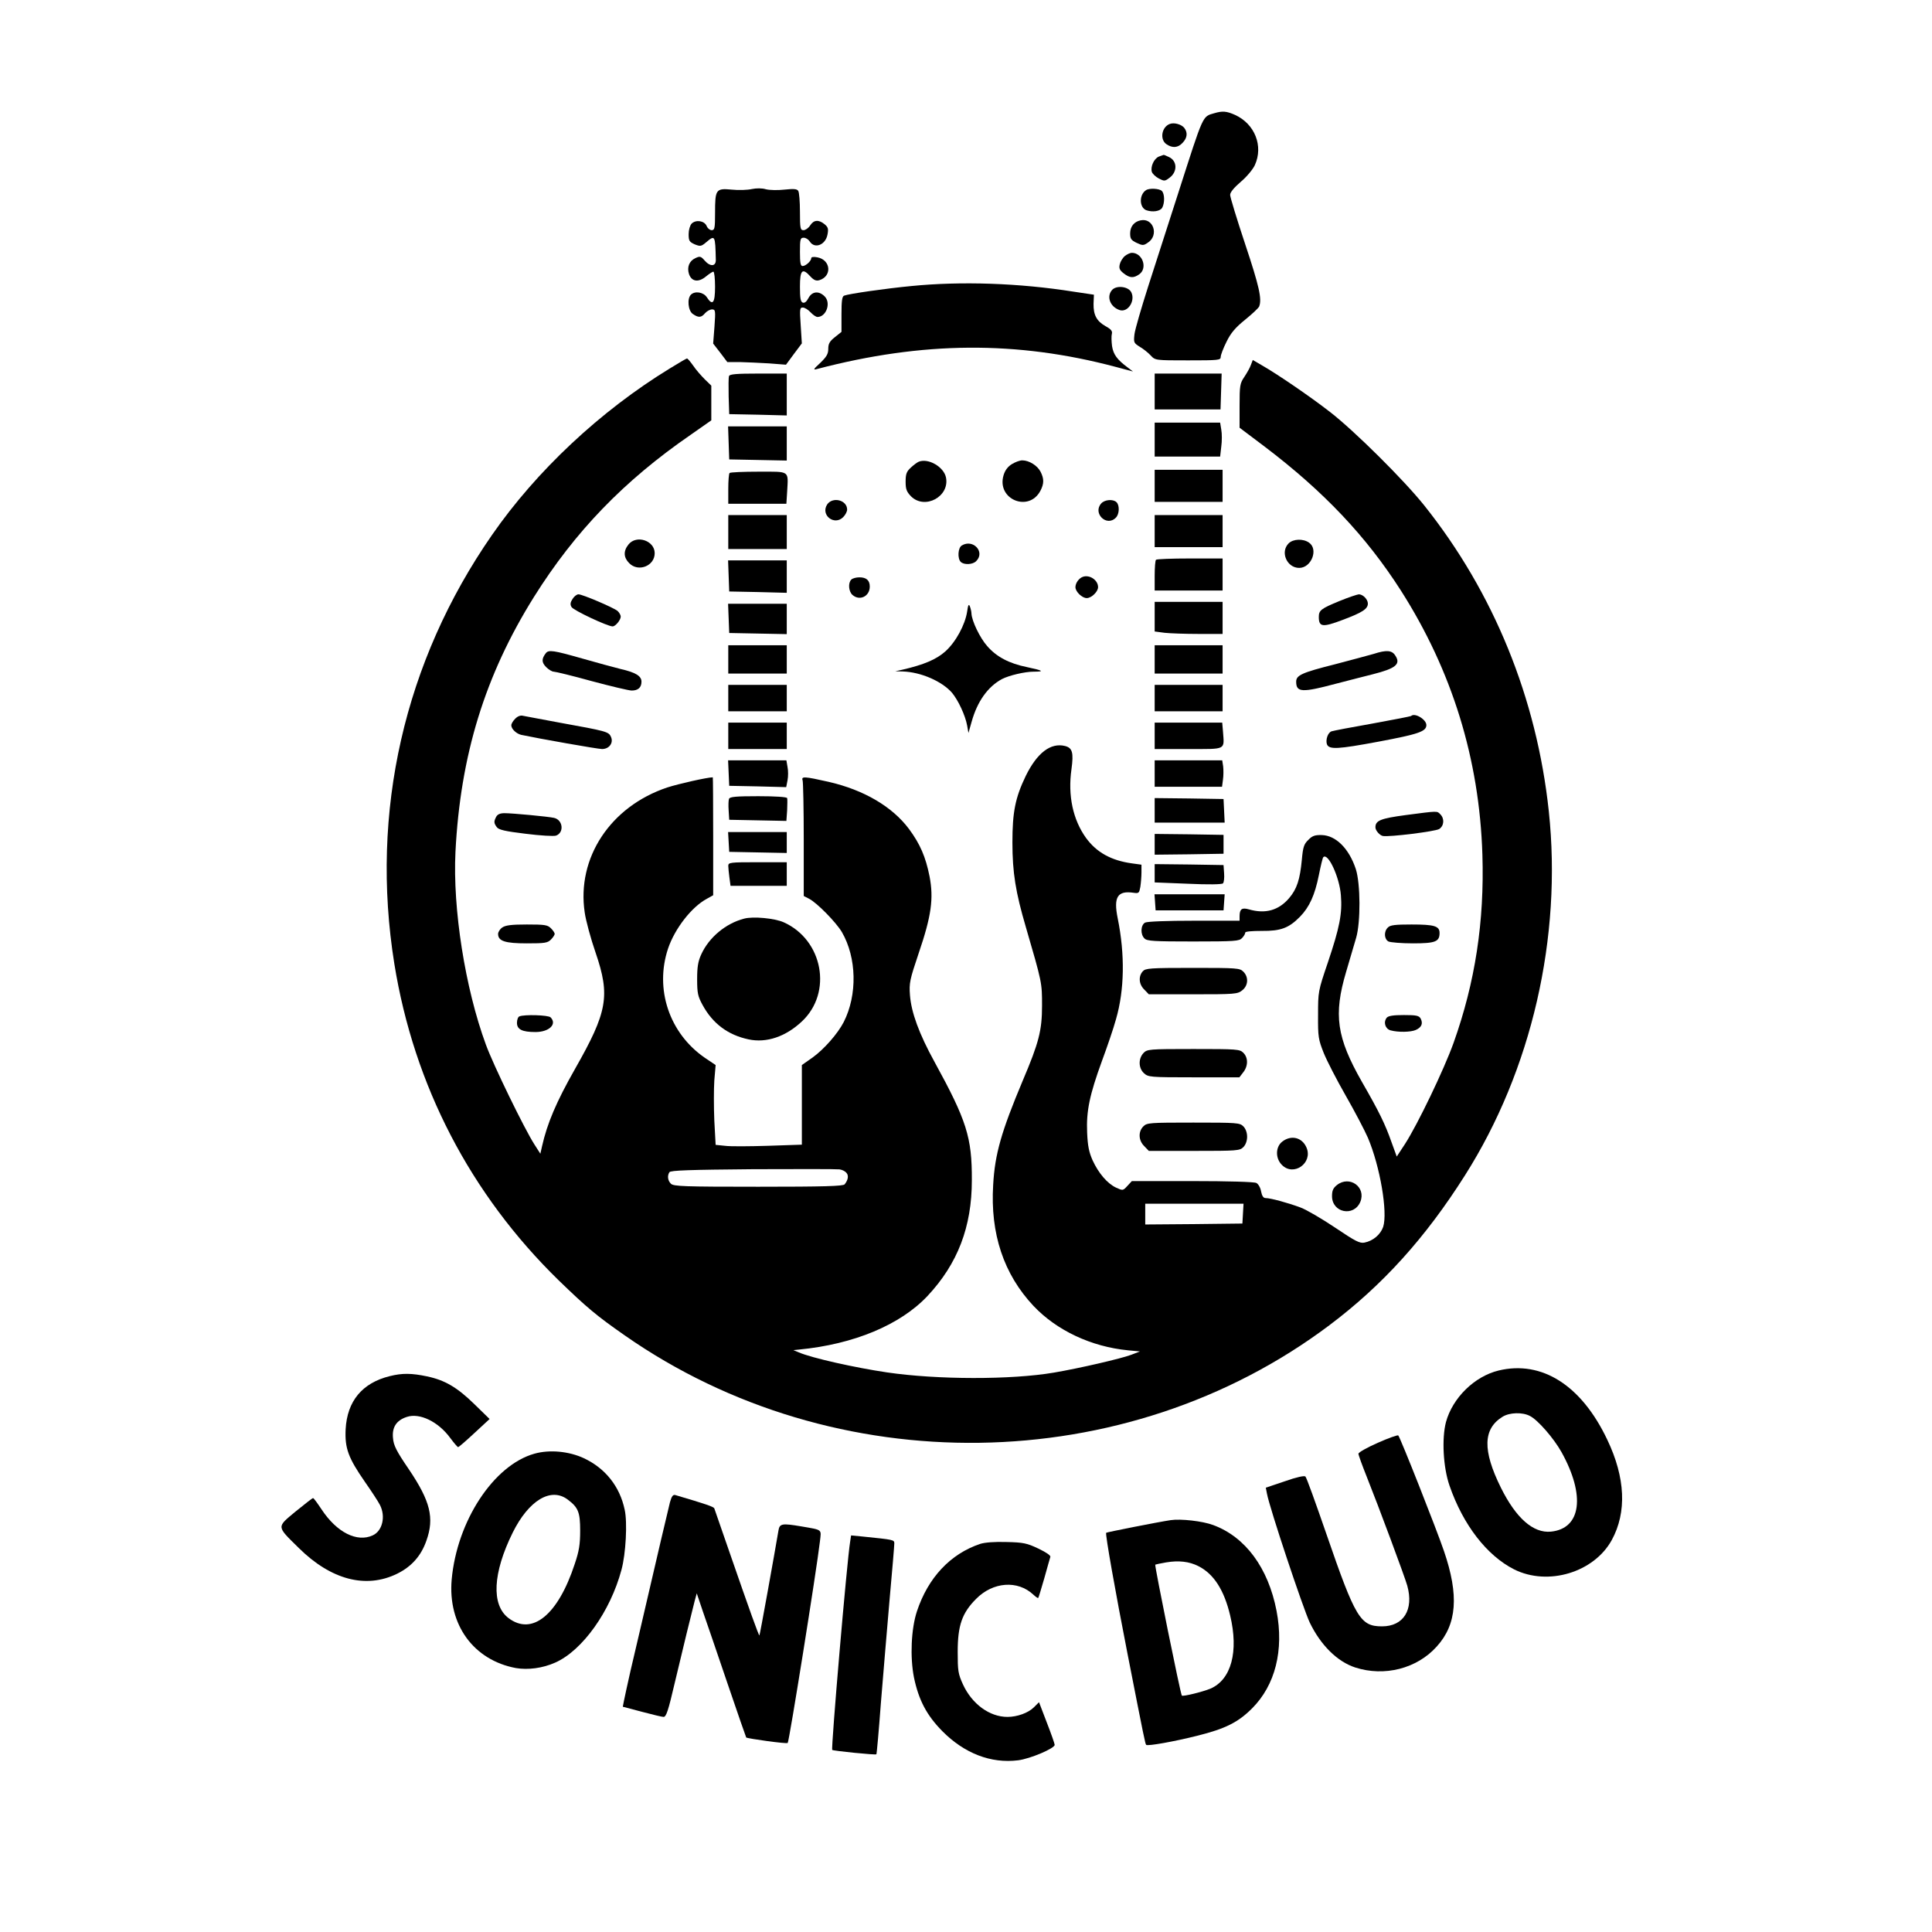 <?xml version="1.0" standalone="no"?>
<!DOCTYPE svg PUBLIC "-//W3C//DTD SVG 20010904//EN"
 "http://www.w3.org/TR/2001/REC-SVG-20010904/DTD/svg10.dtd">
<svg version="1.0" xmlns="http://www.w3.org/2000/svg"
 width="1024pt" height="1024pt" viewBox="0 0 1024 1024"
 preserveAspectRatio="xMidYMid meet">

<g transform="translate(0,1024) scale(0.1,-0.1)"
fill="#000000" stroke="none">
<path d="M6436 9640 c-64 -19 -55 0 -190 -420 -52 -162 -125 -387 -161 -500
-36 -113 -69 -226 -72 -251 -5 -44 -4 -47 28 -67 19 -11 45 -32 58 -46 24 -26
25 -26 198 -26 161 0 173 1 173 18 0 11 14 47 31 81 23 47 47 75 99 117 37 30
71 62 74 70 15 40 0 107 -74 329 -44 132 -80 250 -80 262 0 14 20 38 57 70 31
26 64 66 74 88 46 101 0 218 -105 266 -45 20 -66 22 -110 9z"/>
<path d="M6200 9583 c-43 -16 -54 -82 -18 -107 32 -22 61 -20 86 7 25 26 28
54 9 79 -15 19 -54 30 -77 21z"/>
<path d="M6142 9410 c-26 -11 -45 -54 -37 -81 4 -11 20 -26 37 -35 29 -15 32
-15 57 4 43 32 41 90 -4 110 -14 7 -27 12 -28 11 -1 0 -12 -4 -25 -9z"/>
<path d="M3985 9238 c-22 -5 -70 -7 -107 -3 -84 8 -88 1 -88 -124 0 -80 -2
-91 -18 -91 -9 0 -22 10 -27 23 -12 27 -56 34 -79 12 -9 -10 -16 -33 -16 -56
0 -36 4 -41 32 -54 30 -12 35 -11 61 11 47 40 48 37 51 -93 1 -36 -30 -38 -60
-3 -19 22 -25 23 -48 12 -33 -15 -46 -48 -34 -85 14 -40 50 -45 89 -13 17 14
35 26 40 26 5 0 9 -36 9 -80 0 -87 -13 -103 -44 -55 -18 27 -63 34 -84 13 -21
-21 -15 -85 10 -102 30 -21 45 -20 65 4 10 11 26 20 37 20 18 0 19 -6 13 -90
l-7 -91 38 -49 37 -49 66 0 c36 -1 106 -4 155 -7 l90 -7 42 57 42 56 -6 95
c-6 87 -5 95 11 95 10 0 28 -11 41 -25 13 -14 29 -25 37 -25 46 0 73 74 38
109 -31 31 -67 27 -86 -9 -10 -19 -20 -27 -30 -24 -12 5 -15 24 -15 85 0 89
13 101 56 53 18 -19 30 -24 47 -19 68 21 61 107 -10 121 -21 4 -33 2 -33 -4 0
-15 -29 -42 -46 -42 -11 0 -14 17 -14 75 0 68 2 75 20 75 11 0 25 -9 32 -20
26 -41 84 -18 94 37 6 31 3 39 -16 55 -31 25 -57 23 -76 -7 -9 -14 -25 -25
-35 -25 -17 0 -19 9 -19 98 0 53 -4 103 -9 110 -6 11 -24 12 -73 7 -35 -4 -80
-3 -99 2 -20 6 -50 6 -74 1z"/>
<path d="M6074 9232 c-37 -24 -36 -91 1 -106 34 -12 74 -6 85 13 14 26 13 74
-2 89 -13 13 -67 16 -84 4z"/>
<path d="M6045 9072 c-34 -7 -55 -33 -55 -69 0 -28 5 -36 34 -50 32 -15 37
-15 60 1 60 39 29 133 -39 118z"/>
<path d="M5962 8883 c-12 -10 -24 -30 -27 -44 -5 -21 -1 -31 21 -48 32 -25 52
-26 82 -5 46 32 18 114 -39 114 -9 0 -26 -8 -37 -17z"/>
<path d="M4831 8724 c-136 -13 -332 -41 -357 -51 -11 -4 -14 -29 -14 -99 l0
-93 -35 -28 c-28 -22 -35 -35 -35 -62 0 -27 -9 -42 -42 -74 -37 -34 -40 -39
-18 -33 560 147 1059 151 1585 11 l90 -24 -29 22 c-55 41 -75 68 -82 113 -3
24 -4 53 -1 64 4 15 -4 25 -33 41 -48 27 -65 60 -64 119 l2 48 -107 16 c-290
46 -597 56 -860 30z"/>
<path d="M5896 8705 c-33 -34 -14 -90 37 -108 44 -16 86 48 63 94 -15 30 -75
38 -100 14z"/>
<path d="M3550 8287 c-368 -225 -707 -543 -942 -882 -466 -671 -647 -1469
-518 -2273 104 -645 403 -1221 871 -1678 150 -145 200 -187 349 -291 1116
-780 2657 -758 3736 53 282 212 509 463 719 795 353 557 515 1261 444 1929
-64 600 -292 1160 -661 1622 -109 136 -368 393 -498 494 -107 83 -278 200
-362 248 l-48 28 -10 -26 c-5 -15 -21 -43 -35 -64 -23 -34 -25 -45 -25 -153
l0 -116 134 -101 c312 -237 536 -473 721 -762 271 -425 416 -892 432 -1400 11
-354 -38 -676 -153 -998 -51 -142 -190 -431 -257 -535 l-44 -67 -28 77 c-33
94 -65 160 -156 318 -135 237 -152 356 -84 585 20 69 44 150 53 180 24 83 23
287 -2 364 -36 109 -106 178 -180 180 -37 1 -51 -4 -72 -26 -23 -22 -28 -38
-34 -105 -10 -105 -26 -155 -68 -204 -55 -64 -125 -84 -212 -59 -38 11 -50 2
-50 -37 l0 -23 -241 0 c-146 0 -248 -4 -260 -10 -23 -13 -26 -62 -3 -84 13
-14 51 -16 258 -16 223 0 244 2 259 18 10 10 17 23 17 29 0 6 35 9 88 9 100
-1 143 15 202 75 50 51 79 115 100 220 10 49 20 93 24 96 25 25 86 -107 93
-202 8 -97 -7 -172 -69 -356 -52 -153 -52 -155 -52 -279 -1 -116 2 -130 30
-201 17 -42 69 -143 116 -225 47 -82 100 -183 118 -224 65 -153 106 -396 81
-473 -14 -40 -53 -74 -99 -83 -25 -5 -48 7 -155 79 -70 47 -152 95 -184 107
-67 25 -159 50 -185 50 -12 0 -19 11 -24 35 -3 20 -15 40 -25 45 -10 6 -150
10 -339 10 l-321 0 -24 -26 c-23 -25 -24 -25 -59 -9 -47 22 -93 76 -125 145
-19 43 -26 76 -29 147 -5 114 13 200 79 381 27 73 61 172 74 220 45 155 48
343 9 535 -23 113 -1 148 85 135 27 -4 29 -1 35 31 3 20 6 55 6 77 l0 41 -51
7 c-109 15 -187 58 -243 135 -69 96 -97 224 -77 364 12 88 5 113 -34 123 -76
19 -148 -36 -208 -158 -56 -116 -71 -192 -71 -353 0 -160 17 -264 71 -448 86
-295 86 -295 86 -417 0 -132 -17 -197 -102 -397 -113 -269 -148 -389 -157
-553 -16 -259 56 -474 214 -642 123 -130 306 -216 501 -235 l63 -6 -47 -18
c-53 -20 -273 -71 -408 -94 -228 -39 -621 -38 -886 1 -169 25 -398 76 -467
106 l-29 12 30 3 c291 28 537 131 681 284 160 171 235 366 235 614 1 227 -28
317 -198 627 -82 149 -123 262 -130 353 -5 65 -1 82 46 222 68 199 80 291 58
407 -21 105 -50 172 -109 252 -89 119 -239 207 -426 250 -128 29 -146 30 -138
8 3 -9 6 -150 6 -315 l0 -298 29 -15 c42 -22 142 -124 173 -176 79 -136 83
-333 10 -477 -32 -62 -104 -144 -165 -188 l-57 -40 0 -211 0 -211 -179 -6
c-99 -3 -201 -4 -229 0 l-49 5 -7 129 c-3 71 -3 166 0 212 l7 82 -58 39 c-188
130 -266 364 -194 579 36 106 125 220 205 263 l34 19 0 312 c0 172 -1 313 -2
313 -29 0 -184 -35 -242 -54 -301 -101 -480 -373 -437 -662 6 -43 32 -139 58
-214 78 -228 63 -313 -109 -615 -100 -176 -148 -290 -175 -410 l-9 -40 -32 50
c-52 81 -218 421 -257 529 -110 299 -176 720 -161 1021 26 511 156 935 416
1351 217 346 476 615 830 859 l110 77 0 92 0 92 -35 34 c-19 19 -47 51 -61 72
-15 21 -29 38 -33 38 -3 0 -44 -24 -91 -53z m937 -4264 c12 -15 8 -37 -10 -60
-7 -10 -111 -13 -458 -13 -394 0 -449 2 -463 16 -17 17 -20 42 -8 61 6 10 110
13 443 16 238 1 445 1 459 -1 14 -2 30 -10 37 -19z m2101 -215 l-3 -53 -257
-3 -258 -2 0 55 0 55 261 0 260 0 -3 -52z"/>
<path d="M3864 8247 c-3 -8 -3 -56 -2 -108 l3 -94 153 -3 152 -4 0 111 0 111
-150 0 c-116 0 -152 -3 -156 -13z"/>
<path d="M6120 8165 l0 -95 174 0 175 0 3 95 3 95 -177 0 -178 0 0 -95z"/>
<path d="M6120 7910 l0 -90 174 0 173 0 6 53 c4 28 4 69 0 90 l-6 37 -173 0
-174 0 0 -90z"/>
<path d="M3862 7893 l3 -88 153 -3 152 -3 0 91 0 90 -155 0 -156 0 3 -87z"/>
<path d="M4870 7793 c-8 -3 -27 -17 -42 -31 -23 -21 -28 -34 -28 -75 0 -40 5
-53 29 -78 73 -72 205 -1 185 100 -11 56 -93 104 -144 84z"/>
<path d="M5363 7780 c-21 -13 -36 -32 -44 -59 -38 -128 135 -199 196 -81 19
37 19 63 0 100 -17 33 -61 60 -97 60 -13 0 -37 -9 -55 -20z"/>
<path d="M6120 7665 l0 -85 180 0 180 0 0 85 0 85 -180 0 -180 0 0 -85z"/>
<path d="M3867 7733 c-4 -3 -7 -42 -7 -85 l0 -78 154 0 154 0 4 63 c6 115 18
107 -151 107 -81 0 -151 -3 -154 -7z"/>
<path d="M4384 7566 c-36 -56 38 -114 85 -67 12 12 21 30 21 40 0 51 -77 70
-106 27z"/>
<path d="M5837 7572 c-47 -52 28 -126 77 -76 19 18 21 65 4 82 -18 18 -63 14
-81 -6z"/>
<path d="M3860 7420 l0 -90 155 0 155 0 0 90 0 90 -155 0 -155 0 0 -90z"/>
<path d="M6120 7425 l0 -85 180 0 180 0 0 85 0 85 -180 0 -180 0 0 -85z"/>
<path d="M3331 7354 c-28 -35 -26 -69 4 -99 48 -49 135 -15 135 53 0 67 -97
99 -139 46z"/>
<path d="M6830 7360 c-46 -46 -9 -130 56 -130 65 0 103 99 52 134 -31 22 -84
20 -108 -4z"/>
<path d="M5098 7349 c-21 -12 -24 -69 -6 -87 17 -17 64 -15 82 4 49 48 -16
119 -76 83z"/>
<path d="M6127 7273 c-4 -3 -7 -42 -7 -85 l0 -78 180 0 180 0 0 85 0 85 -173
0 c-96 0 -177 -3 -180 -7z"/>
<path d="M3862 7188 l3 -83 153 -3 152 -4 0 86 0 86 -155 0 -156 0 3 -82z"/>
<path d="M5740 7183 c-21 -7 -40 -33 -40 -55 0 -24 35 -58 60 -58 25 0 60 34
60 58 0 37 -44 67 -80 55z"/>
<path d="M4512 7168 c-18 -18 -14 -63 6 -81 38 -34 92 -8 92 44 0 33 -18 49
-55 49 -17 0 -36 -5 -43 -12z"/>
<path d="M3035 7066 c-12 -18 -14 -30 -6 -43 8 -17 191 -103 218 -103 15 0 43
34 43 52 0 8 -8 22 -17 30 -22 18 -186 88 -207 88 -9 0 -23 -11 -31 -24z"/>
<path d="M7101 7055 c-100 -41 -111 -50 -111 -85 0 -54 20 -56 128 -15 104 39
132 58 132 86 0 22 -26 49 -48 49 -9 -1 -55 -16 -101 -35z"/>
<path d="M6120 6971 l0 -78 53 -7 c28 -3 109 -6 180 -6 l127 0 0 85 0 85 -180
0 -180 0 0 -79z"/>
<path d="M3862 6963 l3 -78 153 -3 152 -3 0 81 0 80 -155 0 -156 0 3 -77z"/>
<path d="M5126 6998 c-11 -70 -60 -161 -116 -211 -47 -42 -113 -70 -225 -96
l-40 -9 40 -1 c96 -3 208 -52 261 -113 33 -40 70 -119 80 -173 l7 -40 17 60
c30 107 85 185 161 226 37 19 120 39 168 39 59 0 50 6 -35 24 -95 19 -163 55
-212 112 -38 43 -81 132 -83 172 0 9 -4 26 -8 37 -6 16 -10 10 -15 -27z"/>
<path d="M3860 6745 l0 -75 155 0 155 0 0 75 0 75 -155 0 -155 0 0 -75z"/>
<path d="M6120 6745 l0 -75 180 0 180 0 0 75 0 75 -180 0 -180 0 0 -75z"/>
<path d="M2893 6778 c-23 -30 -23 -49 2 -74 13 -13 31 -24 40 -24 9 0 100 -22
201 -50 101 -27 197 -50 212 -50 34 0 52 16 52 47 0 30 -31 49 -110 67 -36 9
-128 34 -205 56 -151 43 -177 47 -192 28z"/>
<path d="M7280 6774 c-25 -7 -117 -32 -205 -55 -175 -44 -205 -58 -205 -92 0
-57 30 -59 210 -11 74 19 162 42 195 50 123 31 151 54 120 100 -18 28 -47 30
-115 8z"/>
<path d="M3860 6540 l0 -70 155 0 155 0 0 70 0 70 -155 0 -155 0 0 -70z"/>
<path d="M6120 6540 l0 -70 180 0 180 0 0 70 0 70 -180 0 -180 0 0 -70z"/>
<path d="M2731 6431 c-12 -12 -21 -27 -21 -35 0 -20 27 -45 53 -51 94 -20 405
-75 428 -75 38 0 62 33 47 65 -12 27 -24 30 -273 75 -93 17 -180 34 -192 36
-14 4 -29 -2 -42 -15z"/>
<path d="M7479 6445 c-3 -2 -95 -20 -205 -40 -109 -19 -207 -38 -216 -41 -20
-6 -33 -45 -25 -69 12 -29 58 -26 273 14 213 40 254 54 254 88 0 30 -62 67
-81 48z"/>
<path d="M3860 6340 l0 -70 155 0 155 0 0 70 0 70 -155 0 -155 0 0 -70z"/>
<path d="M6120 6340 l0 -70 179 0 c204 0 190 -7 183 93 l-4 47 -179 0 -179 0
0 -70z"/>
<path d="M3862 6143 l3 -68 151 -3 151 -4 7 36 c4 20 4 52 0 71 l-6 35 -155 0
-154 0 3 -67z"/>
<path d="M6120 6140 l0 -70 179 0 178 0 5 38 c3 20 3 52 1 70 l-5 32 -179 0
-179 0 0 -70z"/>
<path d="M3864 6006 c-3 -7 -4 -35 -2 -62 l3 -49 152 -3 151 -3 4 56 c1 30 2
60 0 65 -2 6 -64 10 -153 10 -118 0 -151 -3 -155 -14z"/>
<path d="M6120 5945 l0 -65 185 0 186 0 -3 63 -3 62 -182 3 -183 2 0 -65z"/>
<path d="M7451 5920 c-134 -18 -161 -29 -161 -65 0 -17 23 -43 40 -46 34 -6
277 24 298 37 26 17 29 55 6 78 -18 18 -8 19 -183 -4z"/>
<path d="M2630 5911 c-13 -25 -13 -33 3 -55 10 -14 44 -22 152 -35 79 -10 149
-14 162 -10 44 16 37 83 -10 94 -30 7 -221 25 -263 25 -23 0 -37 -6 -44 -19z"/>
<path d="M3862 5778 l3 -53 153 -3 152 -3 0 56 0 55 -156 0 -155 0 3 -52z"/>
<path d="M6120 5765 l0 -55 183 2 182 3 0 50 0 50 -182 3 -183 2 0 -55z"/>
<path d="M3860 5651 c0 -10 3 -38 6 -62 l6 -44 149 0 149 0 0 63 0 62 -155 0
c-144 0 -155 -1 -155 -19z"/>
<path d="M6120 5612 l0 -49 176 -7 c107 -5 180 -4 186 2 5 5 8 29 6 53 l-3 44
-182 3 -183 2 0 -48z"/>
<path d="M6122 5458 l3 -43 180 0 180 0 3 43 3 42 -186 0 -186 0 3 -42z"/>
<path d="M3944 5371 c-97 -25 -186 -99 -227 -189 -17 -37 -22 -66 -22 -132 0
-75 4 -91 29 -137 54 -99 135 -159 244 -182 94 -20 196 14 282 95 164 153 112
433 -97 526 -48 21 -161 32 -209 19z"/>
<path d="M2662 5324 c-12 -8 -22 -24 -22 -34 0 -38 37 -50 152 -50 95 0 110 2
128 20 11 11 20 25 20 30 0 6 -9 19 -20 30 -18 18 -33 20 -128 20 -81 0 -113
-4 -130 -16z"/>
<path d="M7356 5324 c-22 -21 -20 -61 3 -74 11 -5 69 -10 130 -10 119 0 141 9
141 55 0 37 -28 45 -149 45 -86 0 -113 -3 -125 -16z"/>
<path d="M6057 5092 c-24 -27 -21 -69 8 -97 l24 -25 234 0 c222 0 236 1 261
21 32 25 35 70 6 99 -19 19 -33 20 -268 20 -228 0 -250 -2 -265 -18z"/>
<path d="M2753 4853 c-7 -2 -13 -18 -13 -34 0 -35 27 -49 98 -49 73 0 116 42
80 78 -12 12 -139 16 -165 5z"/>
<path d="M7350 4846 c-19 -24 -8 -59 20 -67 40 -11 107 -10 134 2 31 14 39 34
26 60 -9 16 -22 19 -89 19 -56 0 -82 -4 -91 -14z"/>
<path d="M6060 4658 c-27 -30 -26 -79 3 -106 23 -21 31 -22 264 -22 l242 0 20
26 c27 34 27 78 1 104 -19 19 -33 20 -265 20 -238 0 -245 -1 -265 -22z"/>
<path d="M6060 4270 c-28 -28 -26 -75 5 -105 l24 -25 241 0 c227 0 241 1 260
20 12 12 20 33 20 55 0 22 -8 43 -20 55 -19 19 -33 20 -265 20 -232 0 -246 -1
-265 -20z"/>
<path d="M6796 4189 c-36 -28 -37 -89 -1 -124 62 -62 164 11 130 92 -23 55
-82 69 -129 32z"/>
<path d="M7086 3959 c-20 -16 -26 -29 -26 -59 0 -88 116 -111 150 -30 32 78
-57 142 -124 89z"/>
<path d="M7943 2976 c-128 -31 -244 -145 -279 -273 -23 -87 -15 -241 19 -338
72 -208 198 -370 342 -443 180 -90 424 -16 518 156 80 147 72 330 -24 531
-137 289 -347 422 -576 367z m166 -241 c42 -21 126 -118 167 -191 128 -230
105 -406 -56 -422 -94 -9 -185 72 -265 233 -98 198 -95 312 9 376 37 23 106
25 145 4z"/>
<path d="M2065 2946 c-145 -36 -225 -132 -233 -281 -5 -101 14 -152 102 -279
35 -50 71 -105 80 -123 31 -61 13 -138 -39 -161 -83 -38 -190 16 -270 137 -22
33 -42 61 -46 61 -3 0 -44 -32 -92 -71 -102 -85 -103 -76 17 -194 171 -169
356 -217 521 -136 77 38 127 95 155 175 43 121 21 209 -92 377 -67 98 -82 128
-85 167 -6 57 18 94 73 112 68 23 167 -25 230 -111 20 -27 39 -49 42 -49 4 0
43 34 87 75 l80 74 -80 78 c-92 90 -157 128 -252 148 -81 17 -131 18 -198 1z"/>
<path d="M7303 2593 c-57 -25 -103 -51 -103 -58 0 -7 20 -62 44 -122 62 -155
202 -531 215 -578 35 -127 -20 -215 -134 -215 -115 0 -141 43 -295 490 -56
162 -105 299 -111 304 -5 6 -47 -3 -109 -25 l-101 -34 6 -31 c14 -77 191 -607
227 -684 58 -120 146 -207 241 -238 155 -50 327 -6 432 111 107 118 119 271
38 507 -38 112 -231 601 -242 612 -3 3 -52 -14 -108 -39z"/>
<path d="M2832 2535 c-216 -61 -410 -357 -438 -667 -21 -239 116 -427 340
-469 64 -11 142 -1 209 29 144 64 292 271 351 492 23 84 32 251 17 318 -26
124 -103 220 -216 273 -79 37 -182 47 -263 24z m177 -243 c56 -42 66 -67 66
-165 0 -74 -6 -109 -29 -177 -89 -271 -226 -381 -351 -286 -92 70 -83 239 22
452 85 172 203 243 292 176z"/>
<path d="M3551 2278 c-6 -24 -27 -113 -47 -198 -112 -481 -134 -577 -162 -695
-16 -71 -32 -144 -35 -160 l-6 -31 102 -27 c56 -15 107 -27 114 -27 14 0 25
33 58 175 39 165 95 395 107 440 l11 40 32 -95 c18 -52 77 -223 130 -380 53
-157 99 -287 100 -289 7 -6 215 -35 220 -29 8 8 153 915 171 1070 7 64 16 58
-100 78 -101 17 -114 15 -120 -22 -22 -130 -98 -553 -101 -556 -3 -3 -52 133
-161 448 -41 118 -76 220 -78 225 -3 9 -44 23 -207 71 -12 3 -19 -6 -28 -38z"/>
<path d="M6205 2183 c-67 -10 -339 -64 -342 -67 -6 -5 49 -314 113 -641 89
-454 94 -478 99 -483 7 -8 151 18 270 48 149 37 217 71 291 145 123 123 170
308 130 517 -44 228 -165 392 -336 455 -56 21 -172 34 -225 26z m147 -244 c81
-41 136 -126 168 -261 46 -192 6 -340 -104 -388 -41 -17 -146 -43 -152 -37 -7
6 -145 689 -141 694 2 1 28 7 58 12 66 11 122 5 171 -20z"/>
<path d="M4506 2069 c-17 -101 -102 -1096 -95 -1104 6 -5 230 -28 234 -23 2 2
13 125 24 273 12 149 33 395 46 547 14 153 25 286 25 297 0 20 -1 20 -167 37
l-62 6 -5 -33z"/>
<path d="M5195 2057 c-158 -53 -276 -179 -335 -357 -31 -94 -37 -243 -16 -350
25 -120 67 -201 151 -286 116 -117 257 -172 401 -154 64 8 194 63 194 82 0 6
-19 60 -42 119 l-41 107 -27 -27 c-30 -30 -89 -51 -140 -51 -95 0 -188 68
-236 172 -26 57 -28 73 -28 173 0 140 23 206 98 281 89 90 220 100 303 22 13
-12 24 -20 26 -17 2 2 16 49 32 104 15 55 30 106 32 113 3 7 -21 24 -63 44
-61 29 -80 33 -169 35 -63 2 -115 -2 -140 -10z"/>
</g>
</svg>
